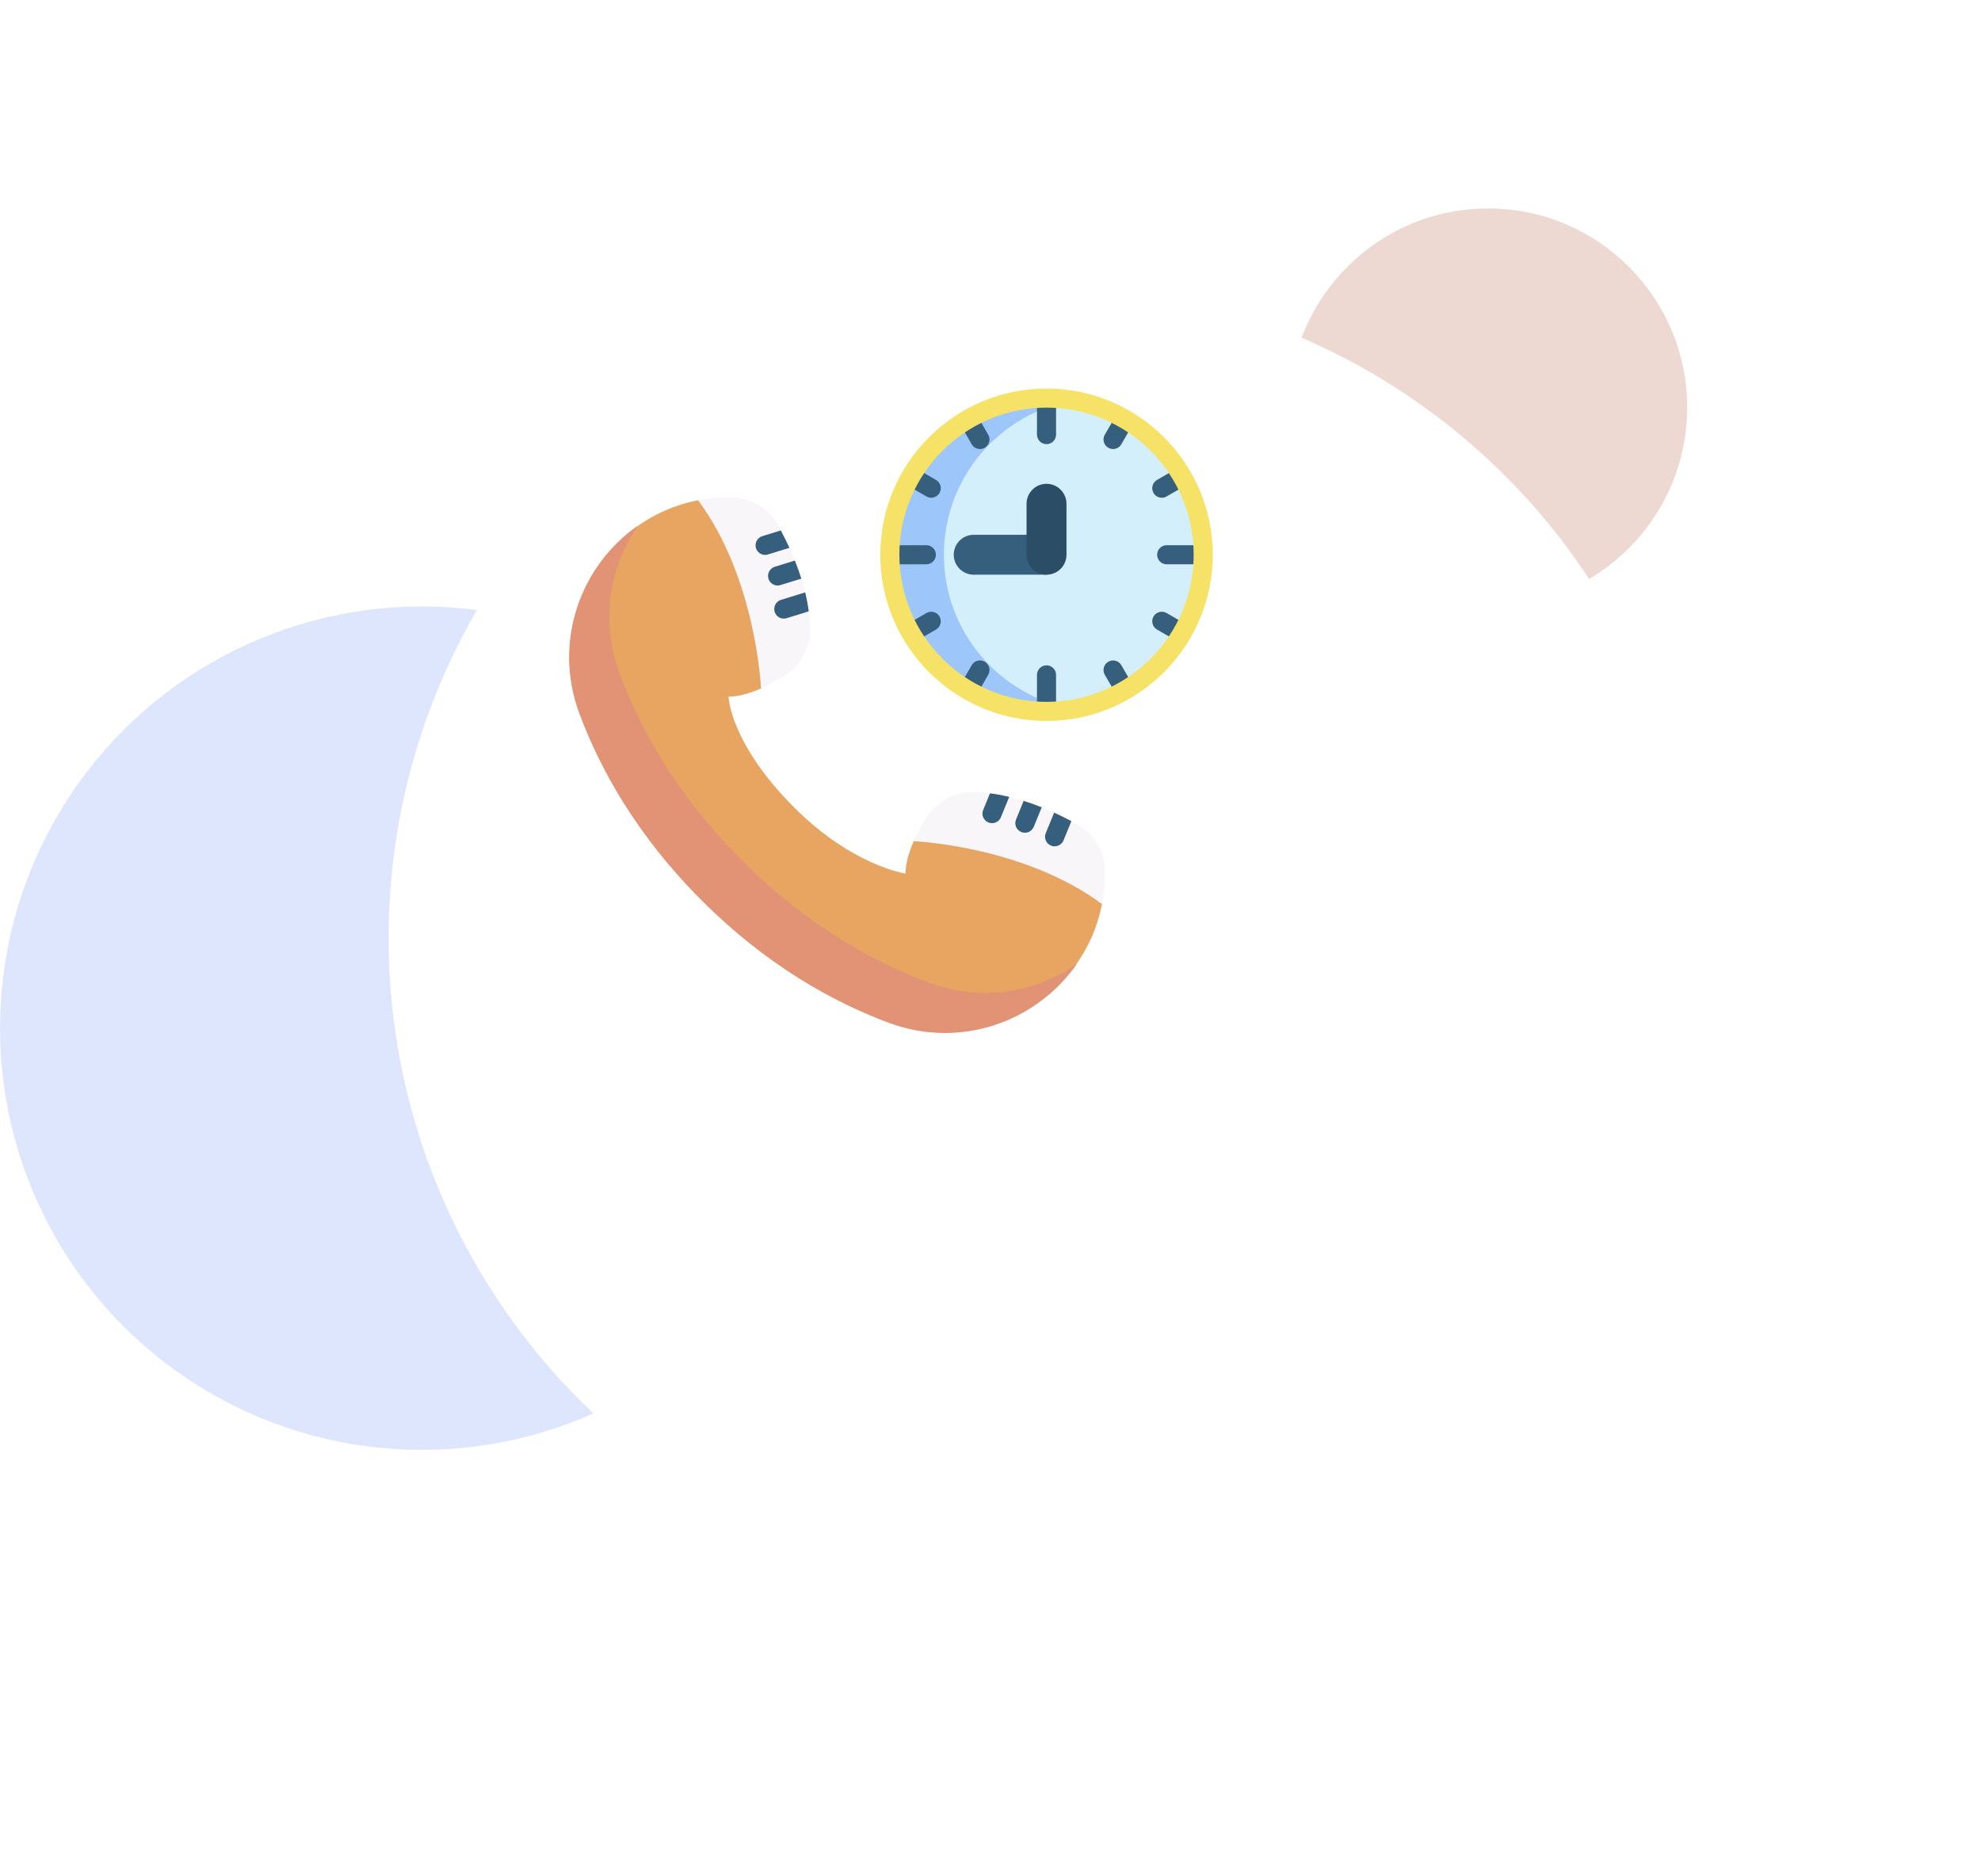 <svg width="209" height="198" viewBox="0 0 209 198" fill="none" xmlns="http://www.w3.org/2000/svg">
<circle cx="44.5" cy="108.5" r="44.5" fill="#DEE6FE"/>
<circle cx="157" cy="43" r="21" fill="#EDD9D2"/>
<g filter="url(#filter0_d)">
<circle cx="94" cy="75" r="69" fill="white"/>
</g>
<g clip-path="url(#clip0)">
<path d="M74.039 95.012C67.229 88.202 63.358 81.219 61.161 75.358C57.429 65.401 63.675 54.736 73.645 52.789C74.608 52.601 79.679 54.597 80.696 56.426C82.152 59.045 84.53 61.342 84.58 65.496C84.604 67.515 81.157 72.259 80.288 72.646C79.153 73.151 77.957 73.515 76.866 73.515C76.866 73.515 76.969 78.387 83.816 85.235C89.948 91.367 95.535 92.184 95.535 92.184C95.535 91.094 95.9 89.898 96.404 88.764C96.791 87.894 101.584 85.203 106.38 86.279C113.835 87.951 116.45 94.442 116.262 95.405C114.315 105.376 103.65 111.622 93.693 107.89C87.832 105.693 80.849 101.822 74.039 95.012Z" fill="#E7A561"/>
<path d="M113.6 101.728C109.4 107.774 101.391 110.766 93.745 107.909C87.872 105.715 80.868 101.842 74.039 95.012C67.209 88.183 63.336 81.179 61.142 75.306C58.285 67.66 61.277 59.651 67.323 55.451C64.301 59.789 63.293 65.53 65.367 71.081C67.561 76.954 71.434 83.958 78.263 90.787C85.093 97.617 92.097 101.49 97.97 103.684C103.521 105.758 109.262 104.75 113.6 101.728Z" fill="#E29375"/>
<path d="M116.578 91.991C116.578 92.134 116.576 92.277 116.574 92.419C116.557 93.446 116.451 94.443 116.265 95.406H116.262C107.998 89.255 96.406 88.764 96.406 88.764C96.794 87.89 97.266 87.053 97.719 86.33C98.788 84.622 100.66 83.566 102.674 83.59C103.266 83.597 103.858 83.641 104.445 83.716C104.808 83.761 104.706 84.572 105.064 84.639C105.383 84.699 106.163 84.013 106.476 84.088C106.993 84.211 107.502 84.354 108 84.51C108.364 84.625 108.384 85.626 108.735 85.753C109.018 85.856 109.633 85.083 109.906 85.192C110.358 85.373 110.796 85.562 111.216 85.753C111.657 85.954 111.246 86.992 111.645 87.194C111.836 87.291 112.854 86.554 113.034 86.65C113.227 86.753 113.412 86.854 113.589 86.953C115.42 87.971 116.574 89.897 116.578 91.991Z" fill="#F9F6F9"/>
<path d="M85.461 66.378C85.485 68.392 84.429 70.264 82.722 71.333C81.998 71.785 81.161 72.258 80.288 72.646C80.288 72.646 79.796 61.053 73.647 52.788C74.609 52.6 75.606 52.495 76.632 52.477C76.775 52.476 76.917 52.474 77.059 52.474C79.154 52.478 81.08 53.631 82.098 55.461C82.19 55.626 82.283 55.797 82.378 55.974C82.513 56.227 81.92 56.746 82.057 57.021C82.224 57.354 83.12 57.448 83.285 57.81C83.482 58.24 83.676 58.688 83.861 59.154C83.956 59.39 83.413 60.226 83.504 60.47C83.646 60.856 84.417 60.656 84.543 61.059C84.691 61.534 84.828 62.02 84.948 62.513C85.027 62.841 84.004 63.506 84.067 63.84C84.13 64.174 85.279 64.177 85.324 64.514C85.406 65.131 85.453 65.755 85.461 66.378Z" fill="#F9F6F9"/>
<path d="M84.543 61.059L82.339 61.74C82.239 61.771 82.14 61.786 82.04 61.786C81.609 61.786 81.208 61.507 81.075 61.073C80.91 60.539 81.208 59.974 81.742 59.809L83.861 59.153C84.106 59.764 84.337 60.402 84.543 61.059Z" fill="#365E7D"/>
<path d="M83.285 57.809L81.021 58.509C80.921 58.54 80.821 58.555 80.722 58.555C80.29 58.555 79.89 58.276 79.757 57.842C79.592 57.308 79.891 56.742 80.424 56.578L82.378 55.974C82.675 56.533 82.984 57.149 83.285 57.809Z" fill="#365E7D"/>
<path d="M85.324 64.514L82.993 65.233C82.893 65.263 82.794 65.278 82.694 65.278C82.263 65.278 81.862 64.999 81.729 64.565C81.564 64.031 81.862 63.465 82.396 63.301L84.948 62.512C85.107 63.169 85.235 63.839 85.324 64.514Z" fill="#365E7D"/>
<path d="M109.905 85.192L109.063 87.245C108.904 87.636 108.526 87.874 108.128 87.874C107.999 87.874 107.87 87.849 107.745 87.798C107.229 87.586 106.98 86.996 107.193 86.478L107.999 84.51C108.657 84.717 109.295 84.947 109.905 85.192Z" fill="#365E7D"/>
<path d="M113.034 86.65L112.202 88.68C112.042 89.07 111.664 89.308 111.265 89.308C111.139 89.308 111.008 89.284 110.883 89.232C110.366 89.021 110.118 88.43 110.331 87.913L111.215 85.753C111.869 86.051 112.48 86.356 113.034 86.65Z" fill="#365E7D"/>
<path d="M106.476 84.089L105.597 86.236C105.437 86.627 105.06 86.864 104.661 86.864C104.533 86.864 104.403 86.84 104.278 86.788C103.762 86.577 103.514 85.987 103.726 85.469L104.445 83.717C105.131 83.802 105.81 83.93 106.476 84.089Z" fill="#365E7D"/>
<path d="M110.41 75.071C119.54 75.071 126.942 67.669 126.942 58.539C126.942 49.409 119.54 42.007 110.41 42.007C101.28 42.007 93.879 49.409 93.879 58.539C93.879 67.669 101.28 75.071 110.41 75.071Z" fill="#D3EFFB"/>
<path d="M113.298 74.831C112.383 74.99 111.441 75.071 110.48 75.071C101.35 75.071 93.948 67.669 93.948 58.539C93.948 49.409 101.35 42.007 110.48 42.007C111.441 42.007 112.383 42.088 113.298 42.247C105.512 43.584 99.585 50.369 99.585 58.539C99.585 66.709 105.512 73.495 113.298 74.831Z" fill="#9DC6FB"/>
<path d="M110.41 60.645H102.729C101.566 60.645 100.623 59.702 100.623 58.539C100.623 57.376 101.566 56.433 102.729 56.433H110.41C111.573 56.433 110.41 57.376 110.41 58.539C110.41 59.702 110.41 59.951 110.41 60.645Z" fill="#365E7D"/>
<path d="M110.41 60.645C109.247 60.645 108.304 59.702 108.304 58.539V53.161C108.304 51.998 109.247 51.055 110.41 51.055C111.573 51.055 112.516 51.998 112.516 53.161V58.539C112.516 59.702 111.573 60.645 110.41 60.645Z" fill="#2B4D66"/>
<path d="M110.41 46.869C109.854 46.869 109.403 46.418 109.403 45.861V42.529C109.403 41.972 109.854 41.521 110.41 41.521C110.966 41.521 111.417 41.972 111.417 42.529V45.861C111.417 46.418 110.966 46.869 110.41 46.869Z" fill="#365E7D"/>
<path d="M110.41 75.557C109.854 75.557 109.403 75.106 109.403 74.55V71.217C109.403 70.661 109.854 70.21 110.41 70.21C110.966 70.21 111.417 70.661 111.417 71.217V74.55C111.417 75.106 110.966 75.557 110.41 75.557Z" fill="#365E7D"/>
<path d="M126.42 59.547H123.088C122.531 59.547 122.08 59.096 122.08 58.539C122.08 57.983 122.531 57.532 123.088 57.532H126.42C126.977 57.532 127.428 57.983 127.428 58.539C127.428 59.096 126.977 59.547 126.42 59.547Z" fill="#365E7D"/>
<path d="M97.732 59.547H94.4C93.843 59.547 93.392 59.096 93.392 58.539C93.392 57.983 93.843 57.532 94.4 57.532H97.732C98.289 57.532 98.74 57.983 98.74 58.539C98.74 59.096 98.288 59.547 97.732 59.547Z" fill="#365E7D"/>
<path d="M122.573 52.525C122.225 52.525 121.886 52.344 121.7 52.021C121.421 51.539 121.587 50.923 122.068 50.645L123.772 49.661C124.253 49.383 124.87 49.548 125.148 50.03C125.426 50.512 125.261 51.128 124.779 51.406L123.076 52.39C122.917 52.481 122.744 52.525 122.573 52.525Z" fill="#365E7D"/>
<path d="M96.545 67.552C96.197 67.552 95.859 67.371 95.672 67.048C95.394 66.566 95.559 65.95 96.041 65.672L97.744 64.689C98.226 64.41 98.842 64.575 99.12 65.057C99.399 65.539 99.233 66.155 98.752 66.433L97.048 67.417C96.889 67.508 96.716 67.552 96.545 67.552Z" fill="#365E7D"/>
<path d="M117.431 47.385C117.26 47.385 117.086 47.341 116.928 47.25C116.446 46.971 116.281 46.355 116.559 45.873L117.543 44.17C117.821 43.688 118.437 43.523 118.919 43.801C119.401 44.079 119.566 44.696 119.287 45.177L118.304 46.881C118.117 47.204 117.779 47.385 117.431 47.385Z" fill="#365E7D"/>
<path d="M102.404 73.412C102.233 73.412 102.06 73.369 101.901 73.277C101.419 72.999 101.254 72.383 101.532 71.901L102.516 70.197C102.794 69.716 103.41 69.55 103.892 69.829C104.374 70.107 104.539 70.723 104.261 71.205L103.277 72.908C103.091 73.231 102.752 73.412 102.404 73.412Z" fill="#365E7D"/>
<path d="M103.389 47.385C103.041 47.385 102.703 47.204 102.516 46.881L101.533 45.177C101.254 44.696 101.42 44.079 101.901 43.801C102.383 43.523 102.999 43.688 103.277 44.17L104.261 45.874C104.539 46.355 104.374 46.972 103.892 47.25C103.734 47.341 103.56 47.385 103.389 47.385Z" fill="#365E7D"/>
<path d="M118.416 73.412C118.068 73.412 117.729 73.232 117.543 72.908L116.559 71.205C116.281 70.723 116.446 70.107 116.928 69.829C117.41 69.55 118.026 69.715 118.304 70.197L119.287 71.901C119.566 72.383 119.401 72.999 118.919 73.277C118.76 73.369 118.587 73.412 118.416 73.412Z" fill="#365E7D"/>
<path d="M98.247 52.525C98.076 52.525 97.903 52.481 97.744 52.39L96.041 51.406C95.559 51.128 95.394 50.512 95.672 50.03C95.95 49.548 96.567 49.383 97.048 49.661L98.752 50.645C99.234 50.923 99.399 51.539 99.12 52.021C98.934 52.344 98.595 52.525 98.247 52.525Z" fill="#365E7D"/>
<path d="M124.274 67.552C124.104 67.552 123.93 67.508 123.772 67.417L122.068 66.433C121.586 66.155 121.421 65.539 121.699 65.057C121.977 64.575 122.593 64.41 123.075 64.688L124.779 65.672C125.261 65.95 125.426 66.566 125.148 67.048C124.961 67.371 124.623 67.552 124.274 67.552Z" fill="#365E7D"/>
<path d="M110.41 76.078C100.739 76.078 92.871 68.21 92.871 58.539C92.871 48.868 100.739 41 110.41 41C120.081 41 127.949 48.868 127.949 58.539C127.949 68.21 120.081 76.078 110.41 76.078ZM110.41 43.015C101.85 43.015 94.886 49.979 94.886 58.539C94.886 67.099 101.85 74.063 110.41 74.063C118.97 74.063 125.935 67.099 125.935 58.539C125.934 49.979 118.97 43.015 110.41 43.015Z" fill="#F6E266"/>
</g>
<defs>
<filter id="filter0_d" x="11" y="0" width="198" height="198" filterUnits="userSpaceOnUse" color-interpolation-filters="sRGB">
<feFlood flood-opacity="0" result="BackgroundImageFix"/>
<feColorMatrix in="SourceAlpha" type="matrix" values="0 0 0 0 0 0 0 0 0 0 0 0 0 0 0 0 0 0 127 0"/>
<feOffset dx="16" dy="24"/>
<feGaussianBlur stdDeviation="15"/>
<feColorMatrix type="matrix" values="0 0 0 0 0.204 0 0 0 0 0.362 0 0 0 0 0.429 0 0 0 0.08 0"/>
<feBlend mode="normal" in2="BackgroundImageFix" result="effect1_dropShadow"/>
<feBlend mode="normal" in="SourceGraphic" in2="effect1_dropShadow" result="shape"/>
</filter>
<clipPath id="clip0">
<rect width="68" height="68" fill="white" transform="translate(60 41)"/>
</clipPath>
</defs>
</svg>

